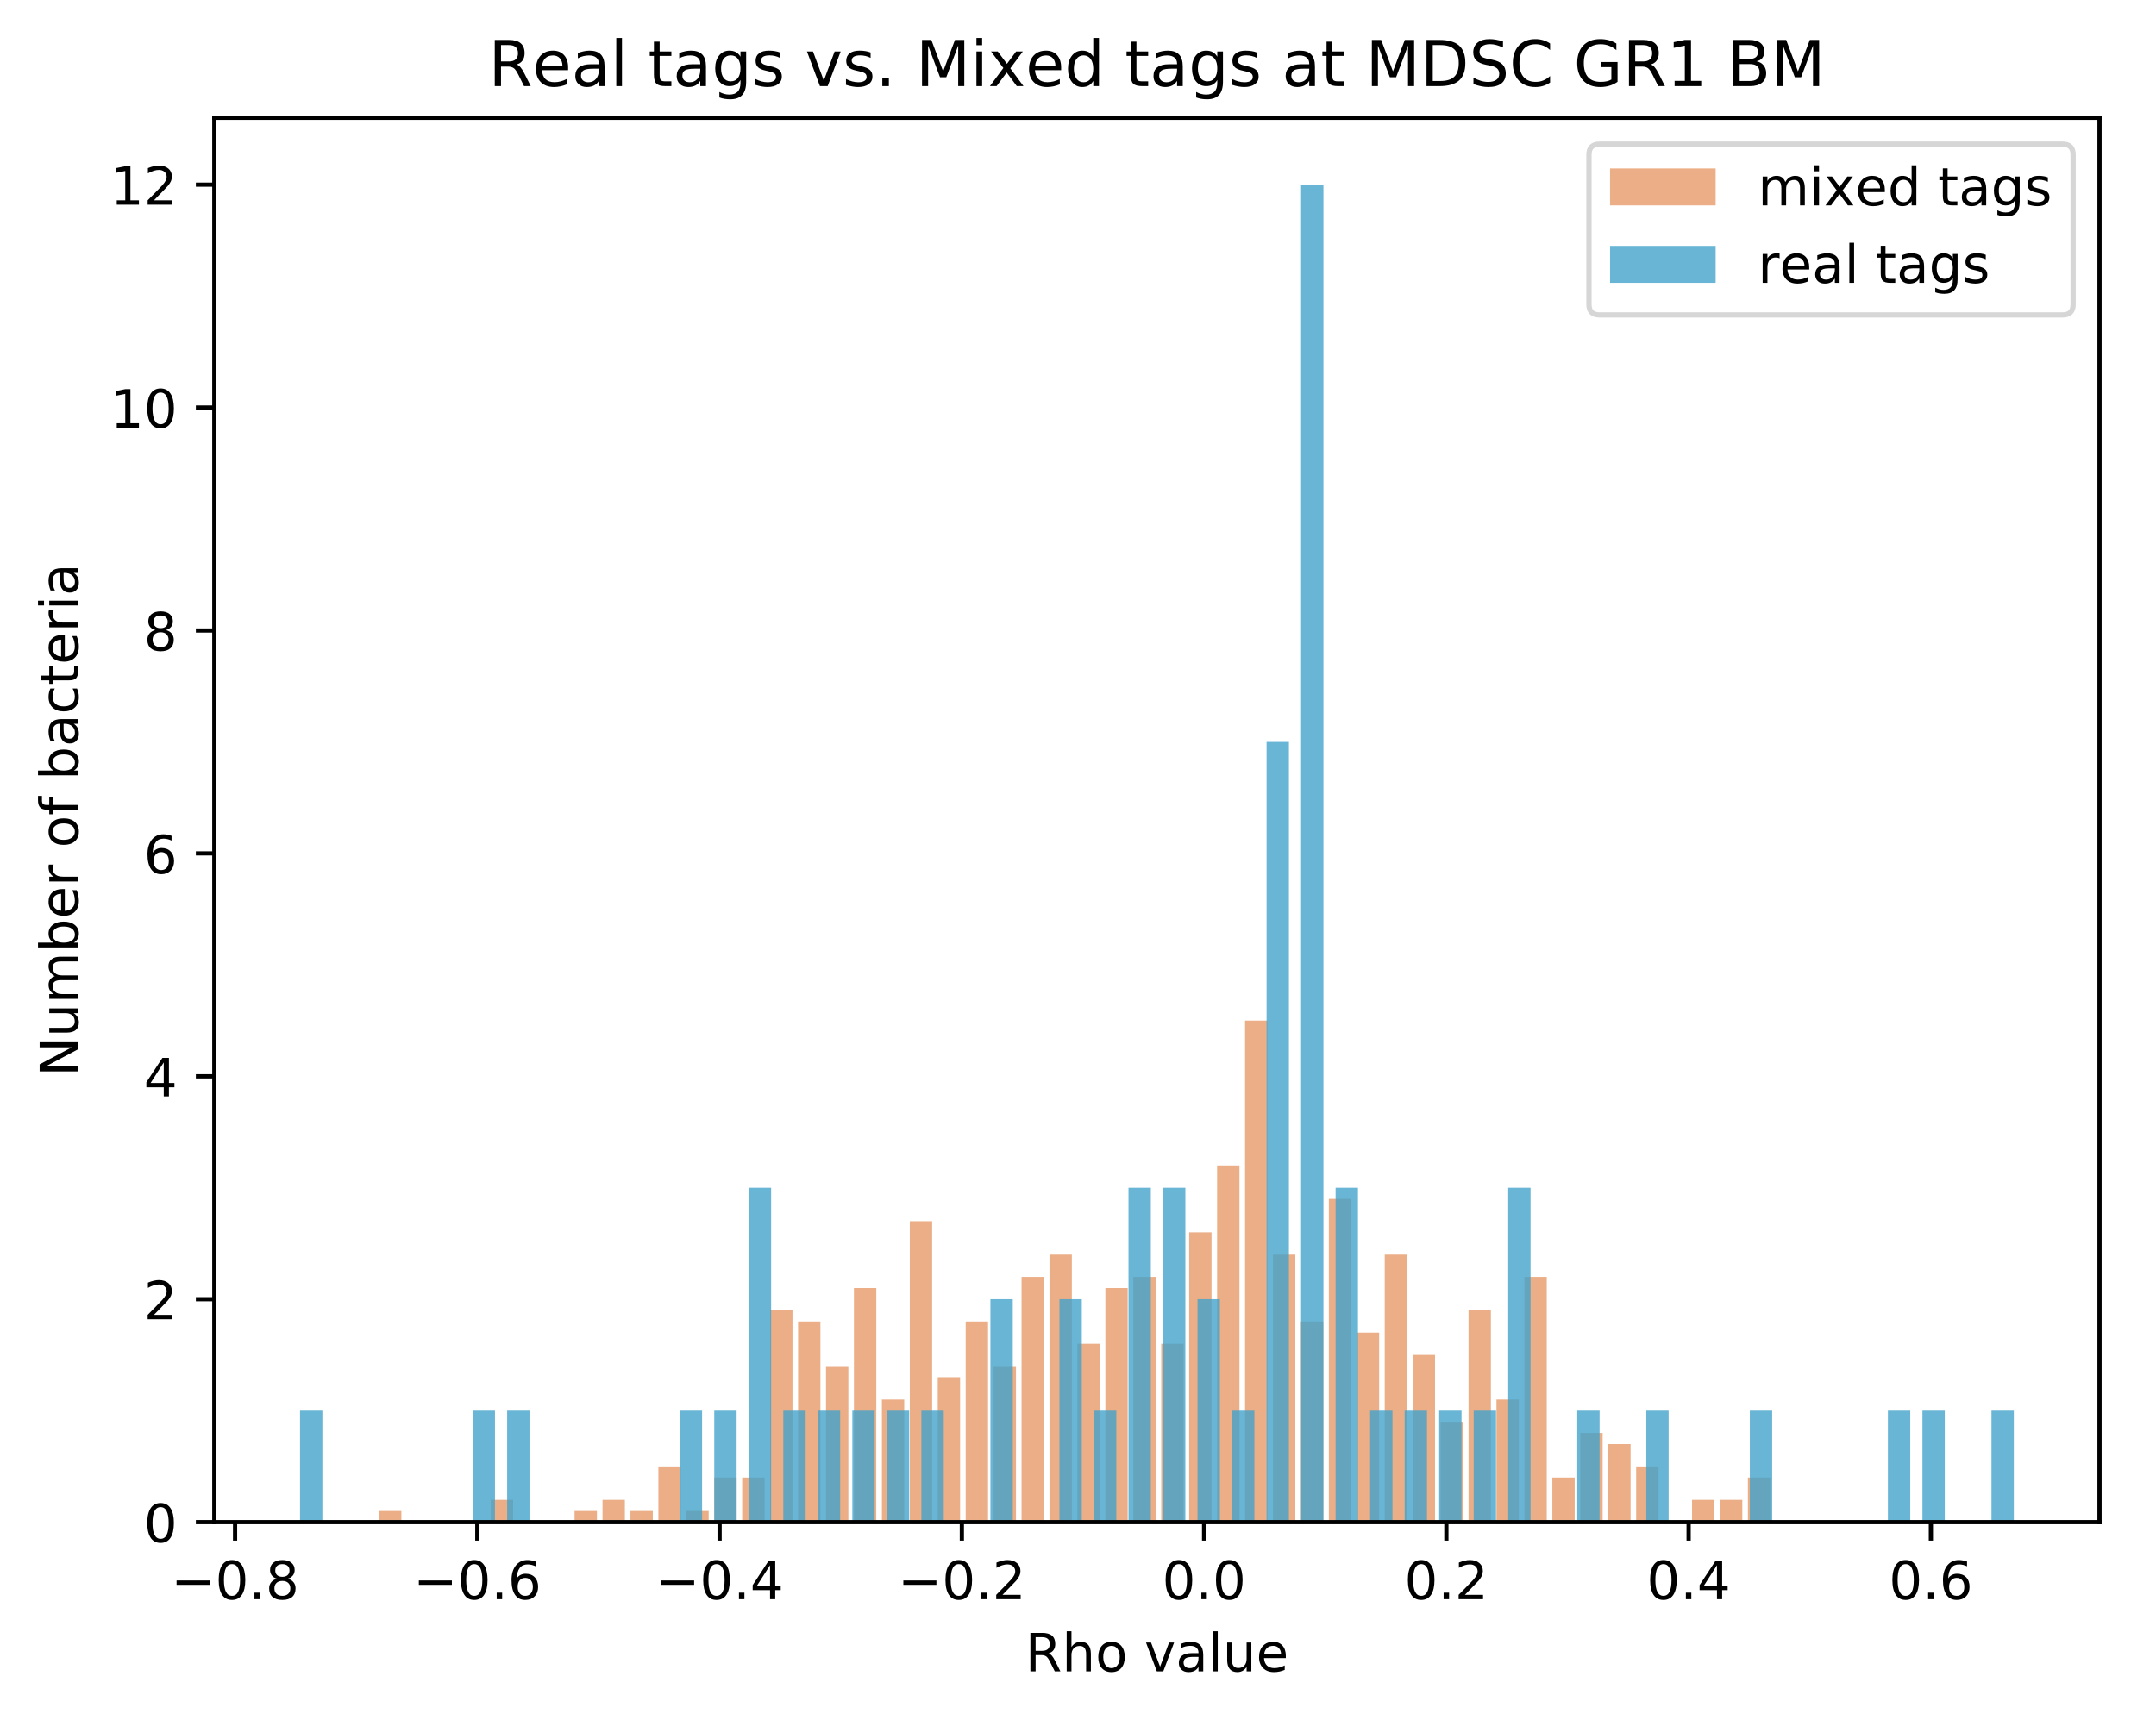 <?xml version="1.0" encoding="utf-8" standalone="no"?>
<!DOCTYPE svg PUBLIC "-//W3C//DTD SVG 1.1//EN"
  "http://www.w3.org/Graphics/SVG/1.1/DTD/svg11.dtd">
<!-- Created with matplotlib (https://matplotlib.org/) -->
<svg height="325.986pt" version="1.1" viewBox="0 0 408.423 325.986" width="408.423pt" xmlns="http://www.w3.org/2000/svg" xmlns:xlink="http://www.w3.org/1999/xlink">
 <defs>
  <style type="text/css">
*{stroke-linecap:butt;stroke-linejoin:round;}
  </style>
 </defs>
 <g id="figure_1">
  <g id="patch_1">
   <path d="M 0 325.986 
L 408.423 325.986 
L 408.423 0 
L 0 0 
z
" style="fill:#ffffff;"/>
  </g>
  <g id="axes_1">
   <g id="patch_2">
    <path d="M 40.603 288.43 
L 397.723 288.43 
L 397.723 22.318 
L 40.603 22.318 
z
" style="fill:#ffffff;"/>
   </g>
   <g id="patch_3">
    <path clip-path="url(#pa8e5adb192)" d="M 71.801 288.43 
L 76.034 288.43 
L 76.034 286.318 
L 71.801 286.318 
z
" style="fill:#d95f0e;opacity:0.5;"/>
   </g>
   <g id="patch_4">
    <path clip-path="url(#pa8e5adb192)" d="M 77.093 288.43 
L 81.327 288.43 
L 81.327 288.43 
L 77.093 288.43 
z
" style="fill:#d95f0e;opacity:0.5;"/>
   </g>
   <g id="patch_5">
    <path clip-path="url(#pa8e5adb192)" d="M 82.385 288.43 
L 86.619 288.43 
L 86.619 288.43 
L 82.385 288.43 
z
" style="fill:#d95f0e;opacity:0.5;"/>
   </g>
   <g id="patch_6">
    <path clip-path="url(#pa8e5adb192)" d="M 87.677 288.43 
L 91.911 288.43 
L 91.911 288.43 
L 87.677 288.43 
z
" style="fill:#d95f0e;opacity:0.5;"/>
   </g>
   <g id="patch_7">
    <path clip-path="url(#pa8e5adb192)" d="M 92.969 288.43 
L 97.203 288.43 
L 97.203 284.206 
L 92.969 284.206 
z
" style="fill:#d95f0e;opacity:0.5;"/>
   </g>
   <g id="patch_8">
    <path clip-path="url(#pa8e5adb192)" d="M 98.261 288.43 
L 102.495 288.43 
L 102.495 288.43 
L 98.261 288.43 
z
" style="fill:#d95f0e;opacity:0.5;"/>
   </g>
   <g id="patch_9">
    <path clip-path="url(#pa8e5adb192)" d="M 103.553 288.43 
L 107.787 288.43 
L 107.787 288.43 
L 103.553 288.43 
z
" style="fill:#d95f0e;opacity:0.5;"/>
   </g>
   <g id="patch_10">
    <path clip-path="url(#pa8e5adb192)" d="M 108.846 288.43 
L 113.079 288.43 
L 113.079 286.318 
L 108.846 286.318 
z
" style="fill:#d95f0e;opacity:0.5;"/>
   </g>
   <g id="patch_11">
    <path clip-path="url(#pa8e5adb192)" d="M 114.138 288.43 
L 118.371 288.43 
L 118.371 284.206 
L 114.138 284.206 
z
" style="fill:#d95f0e;opacity:0.5;"/>
   </g>
   <g id="patch_12">
    <path clip-path="url(#pa8e5adb192)" d="M 119.43 288.43 
L 123.664 288.43 
L 123.664 286.318 
L 119.43 286.318 
z
" style="fill:#d95f0e;opacity:0.5;"/>
   </g>
   <g id="patch_13">
    <path clip-path="url(#pa8e5adb192)" d="M 124.722 288.43 
L 128.956 288.43 
L 128.956 277.87 
L 124.722 277.87 
z
" style="fill:#d95f0e;opacity:0.5;"/>
   </g>
   <g id="patch_14">
    <path clip-path="url(#pa8e5adb192)" d="M 130.014 288.43 
L 134.248 288.43 
L 134.248 286.318 
L 130.014 286.318 
z
" style="fill:#d95f0e;opacity:0.5;"/>
   </g>
   <g id="patch_15">
    <path clip-path="url(#pa8e5adb192)" d="M 135.306 288.43 
L 139.54 288.43 
L 139.54 279.982 
L 135.306 279.982 
z
" style="fill:#d95f0e;opacity:0.5;"/>
   </g>
   <g id="patch_16">
    <path clip-path="url(#pa8e5adb192)" d="M 140.598 288.43 
L 144.832 288.43 
L 144.832 279.982 
L 140.598 279.982 
z
" style="fill:#d95f0e;opacity:0.5;"/>
   </g>
   <g id="patch_17">
    <path clip-path="url(#pa8e5adb192)" d="M 145.891 288.43 
L 150.124 288.43 
L 150.124 248.302 
L 145.891 248.302 
z
" style="fill:#d95f0e;opacity:0.5;"/>
   </g>
   <g id="patch_18">
    <path clip-path="url(#pa8e5adb192)" d="M 151.183 288.43 
L 155.416 288.43 
L 155.416 250.414 
L 151.183 250.414 
z
" style="fill:#d95f0e;opacity:0.5;"/>
   </g>
   <g id="patch_19">
    <path clip-path="url(#pa8e5adb192)" d="M 156.475 288.43 
L 160.708 288.43 
L 160.708 258.862 
L 156.475 258.862 
z
" style="fill:#d95f0e;opacity:0.5;"/>
   </g>
   <g id="patch_20">
    <path clip-path="url(#pa8e5adb192)" d="M 161.767 288.43 
L 166.001 288.43 
L 166.001 244.078 
L 161.767 244.078 
z
" style="fill:#d95f0e;opacity:0.5;"/>
   </g>
   <g id="patch_21">
    <path clip-path="url(#pa8e5adb192)" d="M 167.059 288.43 
L 171.293 288.43 
L 171.293 265.198 
L 167.059 265.198 
z
" style="fill:#d95f0e;opacity:0.5;"/>
   </g>
   <g id="patch_22">
    <path clip-path="url(#pa8e5adb192)" d="M 172.351 288.43 
L 176.585 288.43 
L 176.585 231.406 
L 172.351 231.406 
z
" style="fill:#d95f0e;opacity:0.5;"/>
   </g>
   <g id="patch_23">
    <path clip-path="url(#pa8e5adb192)" d="M 177.643 288.43 
L 181.877 288.43 
L 181.877 260.974 
L 177.643 260.974 
z
" style="fill:#d95f0e;opacity:0.5;"/>
   </g>
   <g id="patch_24">
    <path clip-path="url(#pa8e5adb192)" d="M 182.935 288.43 
L 187.169 288.43 
L 187.169 250.414 
L 182.935 250.414 
z
" style="fill:#d95f0e;opacity:0.5;"/>
   </g>
   <g id="patch_25">
    <path clip-path="url(#pa8e5adb192)" d="M 188.228 288.43 
L 192.461 288.43 
L 192.461 258.862 
L 188.228 258.862 
z
" style="fill:#d95f0e;opacity:0.5;"/>
   </g>
   <g id="patch_26">
    <path clip-path="url(#pa8e5adb192)" d="M 193.52 288.43 
L 197.753 288.43 
L 197.753 241.966 
L 193.52 241.966 
z
" style="fill:#d95f0e;opacity:0.5;"/>
   </g>
   <g id="patch_27">
    <path clip-path="url(#pa8e5adb192)" d="M 198.812 288.43 
L 203.045 288.43 
L 203.045 237.742 
L 198.812 237.742 
z
" style="fill:#d95f0e;opacity:0.5;"/>
   </g>
   <g id="patch_28">
    <path clip-path="url(#pa8e5adb192)" d="M 204.104 288.43 
L 208.338 288.43 
L 208.338 254.638 
L 204.104 254.638 
z
" style="fill:#d95f0e;opacity:0.5;"/>
   </g>
   <g id="patch_29">
    <path clip-path="url(#pa8e5adb192)" d="M 209.396 288.43 
L 213.63 288.43 
L 213.63 244.078 
L 209.396 244.078 
z
" style="fill:#d95f0e;opacity:0.5;"/>
   </g>
   <g id="patch_30">
    <path clip-path="url(#pa8e5adb192)" d="M 214.688 288.43 
L 218.922 288.43 
L 218.922 241.966 
L 214.688 241.966 
z
" style="fill:#d95f0e;opacity:0.5;"/>
   </g>
   <g id="patch_31">
    <path clip-path="url(#pa8e5adb192)" d="M 219.98 288.43 
L 224.214 288.43 
L 224.214 254.638 
L 219.98 254.638 
z
" style="fill:#d95f0e;opacity:0.5;"/>
   </g>
   <g id="patch_32">
    <path clip-path="url(#pa8e5adb192)" d="M 225.272 288.43 
L 229.506 288.43 
L 229.506 233.518 
L 225.272 233.518 
z
" style="fill:#d95f0e;opacity:0.5;"/>
   </g>
   <g id="patch_33">
    <path clip-path="url(#pa8e5adb192)" d="M 230.565 288.43 
L 234.798 288.43 
L 234.798 220.846 
L 230.565 220.846 
z
" style="fill:#d95f0e;opacity:0.5;"/>
   </g>
   <g id="patch_34">
    <path clip-path="url(#pa8e5adb192)" d="M 235.857 288.43 
L 240.09 288.43 
L 240.09 193.39 
L 235.857 193.39 
z
" style="fill:#d95f0e;opacity:0.5;"/>
   </g>
   <g id="patch_35">
    <path clip-path="url(#pa8e5adb192)" d="M 241.149 288.43 
L 245.383 288.43 
L 245.383 237.742 
L 241.149 237.742 
z
" style="fill:#d95f0e;opacity:0.5;"/>
   </g>
   <g id="patch_36">
    <path clip-path="url(#pa8e5adb192)" d="M 246.441 288.43 
L 250.675 288.43 
L 250.675 250.414 
L 246.441 250.414 
z
" style="fill:#d95f0e;opacity:0.5;"/>
   </g>
   <g id="patch_37">
    <path clip-path="url(#pa8e5adb192)" d="M 251.733 288.43 
L 255.967 288.43 
L 255.967 227.182 
L 251.733 227.182 
z
" style="fill:#d95f0e;opacity:0.5;"/>
   </g>
   <g id="patch_38">
    <path clip-path="url(#pa8e5adb192)" d="M 257.025 288.43 
L 261.259 288.43 
L 261.259 252.526 
L 257.025 252.526 
z
" style="fill:#d95f0e;opacity:0.5;"/>
   </g>
   <g id="patch_39">
    <path clip-path="url(#pa8e5adb192)" d="M 262.317 288.43 
L 266.551 288.43 
L 266.551 237.742 
L 262.317 237.742 
z
" style="fill:#d95f0e;opacity:0.5;"/>
   </g>
   <g id="patch_40">
    <path clip-path="url(#pa8e5adb192)" d="M 267.609 288.43 
L 271.843 288.43 
L 271.843 256.75 
L 267.609 256.75 
z
" style="fill:#d95f0e;opacity:0.5;"/>
   </g>
   <g id="patch_41">
    <path clip-path="url(#pa8e5adb192)" d="M 272.902 288.43 
L 277.135 288.43 
L 277.135 269.422 
L 272.902 269.422 
z
" style="fill:#d95f0e;opacity:0.5;"/>
   </g>
   <g id="patch_42">
    <path clip-path="url(#pa8e5adb192)" d="M 278.194 288.43 
L 282.427 288.43 
L 282.427 248.302 
L 278.194 248.302 
z
" style="fill:#d95f0e;opacity:0.5;"/>
   </g>
   <g id="patch_43">
    <path clip-path="url(#pa8e5adb192)" d="M 283.486 288.43 
L 287.72 288.43 
L 287.72 265.198 
L 283.486 265.198 
z
" style="fill:#d95f0e;opacity:0.5;"/>
   </g>
   <g id="patch_44">
    <path clip-path="url(#pa8e5adb192)" d="M 288.778 288.43 
L 293.012 288.43 
L 293.012 241.966 
L 288.778 241.966 
z
" style="fill:#d95f0e;opacity:0.5;"/>
   </g>
   <g id="patch_45">
    <path clip-path="url(#pa8e5adb192)" d="M 294.07 288.43 
L 298.304 288.43 
L 298.304 279.982 
L 294.07 279.982 
z
" style="fill:#d95f0e;opacity:0.5;"/>
   </g>
   <g id="patch_46">
    <path clip-path="url(#pa8e5adb192)" d="M 299.362 288.43 
L 303.596 288.43 
L 303.596 271.534 
L 299.362 271.534 
z
" style="fill:#d95f0e;opacity:0.5;"/>
   </g>
   <g id="patch_47">
    <path clip-path="url(#pa8e5adb192)" d="M 304.654 288.43 
L 308.888 288.43 
L 308.888 273.646 
L 304.654 273.646 
z
" style="fill:#d95f0e;opacity:0.5;"/>
   </g>
   <g id="patch_48">
    <path clip-path="url(#pa8e5adb192)" d="M 309.946 288.43 
L 314.18 288.43 
L 314.18 277.87 
L 309.946 277.87 
z
" style="fill:#d95f0e;opacity:0.5;"/>
   </g>
   <g id="patch_49">
    <path clip-path="url(#pa8e5adb192)" d="M 315.239 288.43 
L 319.472 288.43 
L 319.472 288.43 
L 315.239 288.43 
z
" style="fill:#d95f0e;opacity:0.5;"/>
   </g>
   <g id="patch_50">
    <path clip-path="url(#pa8e5adb192)" d="M 320.531 288.43 
L 324.764 288.43 
L 324.764 284.206 
L 320.531 284.206 
z
" style="fill:#d95f0e;opacity:0.5;"/>
   </g>
   <g id="patch_51">
    <path clip-path="url(#pa8e5adb192)" d="M 325.823 288.43 
L 330.057 288.43 
L 330.057 284.206 
L 325.823 284.206 
z
" style="fill:#d95f0e;opacity:0.5;"/>
   </g>
   <g id="patch_52">
    <path clip-path="url(#pa8e5adb192)" d="M 331.115 288.43 
L 335.349 288.43 
L 335.349 279.982 
L 331.115 279.982 
z
" style="fill:#d95f0e;opacity:0.5;"/>
   </g>
   <g id="patch_53">
    <path clip-path="url(#pa8e5adb192)" d="M 56.836 288.43 
L 61.07 288.43 
L 61.07 267.31 
L 56.836 267.31 
z
" style="fill:#43a2ca;opacity:0.8;"/>
   </g>
   <g id="patch_54">
    <path clip-path="url(#pa8e5adb192)" d="M 63.375 288.43 
L 67.609 288.43 
L 67.609 288.43 
L 63.375 288.43 
z
" style="fill:#43a2ca;opacity:0.8;"/>
   </g>
   <g id="patch_55">
    <path clip-path="url(#pa8e5adb192)" d="M 69.914 288.43 
L 74.148 288.43 
L 74.148 288.43 
L 69.914 288.43 
z
" style="fill:#43a2ca;opacity:0.8;"/>
   </g>
   <g id="patch_56">
    <path clip-path="url(#pa8e5adb192)" d="M 76.453 288.43 
L 80.687 288.43 
L 80.687 288.43 
L 76.453 288.43 
z
" style="fill:#43a2ca;opacity:0.8;"/>
   </g>
   <g id="patch_57">
    <path clip-path="url(#pa8e5adb192)" d="M 82.993 288.43 
L 87.226 288.43 
L 87.226 288.43 
L 82.993 288.43 
z
" style="fill:#43a2ca;opacity:0.8;"/>
   </g>
   <g id="patch_58">
    <path clip-path="url(#pa8e5adb192)" d="M 89.532 288.43 
L 93.766 288.43 
L 93.766 267.31 
L 89.532 267.31 
z
" style="fill:#43a2ca;opacity:0.8;"/>
   </g>
   <g id="patch_59">
    <path clip-path="url(#pa8e5adb192)" d="M 96.071 288.43 
L 100.305 288.43 
L 100.305 267.31 
L 96.071 267.31 
z
" style="fill:#43a2ca;opacity:0.8;"/>
   </g>
   <g id="patch_60">
    <path clip-path="url(#pa8e5adb192)" d="M 102.61 288.43 
L 106.844 288.43 
L 106.844 288.43 
L 102.61 288.43 
z
" style="fill:#43a2ca;opacity:0.8;"/>
   </g>
   <g id="patch_61">
    <path clip-path="url(#pa8e5adb192)" d="M 109.149 288.43 
L 113.383 288.43 
L 113.383 288.43 
L 109.149 288.43 
z
" style="fill:#43a2ca;opacity:0.8;"/>
   </g>
   <g id="patch_62">
    <path clip-path="url(#pa8e5adb192)" d="M 115.689 288.43 
L 119.922 288.43 
L 119.922 288.43 
L 115.689 288.43 
z
" style="fill:#43a2ca;opacity:0.8;"/>
   </g>
   <g id="patch_63">
    <path clip-path="url(#pa8e5adb192)" d="M 122.228 288.43 
L 126.462 288.43 
L 126.462 288.43 
L 122.228 288.43 
z
" style="fill:#43a2ca;opacity:0.8;"/>
   </g>
   <g id="patch_64">
    <path clip-path="url(#pa8e5adb192)" d="M 128.767 288.43 
L 133.001 288.43 
L 133.001 267.31 
L 128.767 267.31 
z
" style="fill:#43a2ca;opacity:0.8;"/>
   </g>
   <g id="patch_65">
    <path clip-path="url(#pa8e5adb192)" d="M 135.306 288.43 
L 139.54 288.43 
L 139.54 267.31 
L 135.306 267.31 
z
" style="fill:#43a2ca;opacity:0.8;"/>
   </g>
   <g id="patch_66">
    <path clip-path="url(#pa8e5adb192)" d="M 141.845 288.43 
L 146.079 288.43 
L 146.079 225.07 
L 141.845 225.07 
z
" style="fill:#43a2ca;opacity:0.8;"/>
   </g>
   <g id="patch_67">
    <path clip-path="url(#pa8e5adb192)" d="M 148.385 288.43 
L 152.618 288.43 
L 152.618 267.31 
L 148.385 267.31 
z
" style="fill:#43a2ca;opacity:0.8;"/>
   </g>
   <g id="patch_68">
    <path clip-path="url(#pa8e5adb192)" d="M 154.924 288.43 
L 159.158 288.43 
L 159.158 267.31 
L 154.924 267.31 
z
" style="fill:#43a2ca;opacity:0.8;"/>
   </g>
   <g id="patch_69">
    <path clip-path="url(#pa8e5adb192)" d="M 161.463 288.43 
L 165.697 288.43 
L 165.697 267.31 
L 161.463 267.31 
z
" style="fill:#43a2ca;opacity:0.8;"/>
   </g>
   <g id="patch_70">
    <path clip-path="url(#pa8e5adb192)" d="M 168.002 288.43 
L 172.236 288.43 
L 172.236 267.31 
L 168.002 267.31 
z
" style="fill:#43a2ca;opacity:0.8;"/>
   </g>
   <g id="patch_71">
    <path clip-path="url(#pa8e5adb192)" d="M 174.541 288.43 
L 178.775 288.43 
L 178.775 267.31 
L 174.541 267.31 
z
" style="fill:#43a2ca;opacity:0.8;"/>
   </g>
   <g id="patch_72">
    <path clip-path="url(#pa8e5adb192)" d="M 181.081 288.43 
L 185.314 288.43 
L 185.314 288.43 
L 181.081 288.43 
z
" style="fill:#43a2ca;opacity:0.8;"/>
   </g>
   <g id="patch_73">
    <path clip-path="url(#pa8e5adb192)" d="M 187.62 288.43 
L 191.854 288.43 
L 191.854 246.19 
L 187.62 246.19 
z
" style="fill:#43a2ca;opacity:0.8;"/>
   </g>
   <g id="patch_74">
    <path clip-path="url(#pa8e5adb192)" d="M 194.159 288.43 
L 198.393 288.43 
L 198.393 288.43 
L 194.159 288.43 
z
" style="fill:#43a2ca;opacity:0.8;"/>
   </g>
   <g id="patch_75">
    <path clip-path="url(#pa8e5adb192)" d="M 200.698 288.43 
L 204.932 288.43 
L 204.932 246.19 
L 200.698 246.19 
z
" style="fill:#43a2ca;opacity:0.8;"/>
   </g>
   <g id="patch_76">
    <path clip-path="url(#pa8e5adb192)" d="M 207.237 288.43 
L 211.471 288.43 
L 211.471 267.31 
L 207.237 267.31 
z
" style="fill:#43a2ca;opacity:0.8;"/>
   </g>
   <g id="patch_77">
    <path clip-path="url(#pa8e5adb192)" d="M 213.777 288.43 
L 218.01 288.43 
L 218.01 225.07 
L 213.777 225.07 
z
" style="fill:#43a2ca;opacity:0.8;"/>
   </g>
   <g id="patch_78">
    <path clip-path="url(#pa8e5adb192)" d="M 220.316 288.43 
L 224.55 288.43 
L 224.55 225.07 
L 220.316 225.07 
z
" style="fill:#43a2ca;opacity:0.8;"/>
   </g>
   <g id="patch_79">
    <path clip-path="url(#pa8e5adb192)" d="M 226.855 288.43 
L 231.089 288.43 
L 231.089 246.19 
L 226.855 246.19 
z
" style="fill:#43a2ca;opacity:0.8;"/>
   </g>
   <g id="patch_80">
    <path clip-path="url(#pa8e5adb192)" d="M 233.394 288.43 
L 237.628 288.43 
L 237.628 267.31 
L 233.394 267.31 
z
" style="fill:#43a2ca;opacity:0.8;"/>
   </g>
   <g id="patch_81">
    <path clip-path="url(#pa8e5adb192)" d="M 239.933 288.43 
L 244.167 288.43 
L 244.167 140.59 
L 239.933 140.59 
z
" style="fill:#43a2ca;opacity:0.8;"/>
   </g>
   <g id="patch_82">
    <path clip-path="url(#pa8e5adb192)" d="M 246.473 288.43 
L 250.706 288.43 
L 250.706 34.99 
L 246.473 34.99 
z
" style="fill:#43a2ca;opacity:0.8;"/>
   </g>
   <g id="patch_83">
    <path clip-path="url(#pa8e5adb192)" d="M 253.012 288.43 
L 257.246 288.43 
L 257.246 225.07 
L 253.012 225.07 
z
" style="fill:#43a2ca;opacity:0.8;"/>
   </g>
   <g id="patch_84">
    <path clip-path="url(#pa8e5adb192)" d="M 259.551 288.43 
L 263.785 288.43 
L 263.785 267.31 
L 259.551 267.31 
z
" style="fill:#43a2ca;opacity:0.8;"/>
   </g>
   <g id="patch_85">
    <path clip-path="url(#pa8e5adb192)" d="M 266.09 288.43 
L 270.324 288.43 
L 270.324 267.31 
L 266.09 267.31 
z
" style="fill:#43a2ca;opacity:0.8;"/>
   </g>
   <g id="patch_86">
    <path clip-path="url(#pa8e5adb192)" d="M 272.629 288.43 
L 276.863 288.43 
L 276.863 267.31 
L 272.629 267.31 
z
" style="fill:#43a2ca;opacity:0.8;"/>
   </g>
   <g id="patch_87">
    <path clip-path="url(#pa8e5adb192)" d="M 279.169 288.43 
L 283.402 288.43 
L 283.402 267.31 
L 279.169 267.31 
z
" style="fill:#43a2ca;opacity:0.8;"/>
   </g>
   <g id="patch_88">
    <path clip-path="url(#pa8e5adb192)" d="M 285.708 288.43 
L 289.942 288.43 
L 289.942 225.07 
L 285.708 225.07 
z
" style="fill:#43a2ca;opacity:0.8;"/>
   </g>
   <g id="patch_89">
    <path clip-path="url(#pa8e5adb192)" d="M 292.247 288.43 
L 296.481 288.43 
L 296.481 288.43 
L 292.247 288.43 
z
" style="fill:#43a2ca;opacity:0.8;"/>
   </g>
   <g id="patch_90">
    <path clip-path="url(#pa8e5adb192)" d="M 298.786 288.43 
L 303.02 288.43 
L 303.02 267.31 
L 298.786 267.31 
z
" style="fill:#43a2ca;opacity:0.8;"/>
   </g>
   <g id="patch_91">
    <path clip-path="url(#pa8e5adb192)" d="M 305.325 288.43 
L 309.559 288.43 
L 309.559 288.43 
L 305.325 288.43 
z
" style="fill:#43a2ca;opacity:0.8;"/>
   </g>
   <g id="patch_92">
    <path clip-path="url(#pa8e5adb192)" d="M 311.865 288.43 
L 316.098 288.43 
L 316.098 267.31 
L 311.865 267.31 
z
" style="fill:#43a2ca;opacity:0.8;"/>
   </g>
   <g id="patch_93">
    <path clip-path="url(#pa8e5adb192)" d="M 318.404 288.43 
L 322.638 288.43 
L 322.638 288.43 
L 318.404 288.43 
z
" style="fill:#43a2ca;opacity:0.8;"/>
   </g>
   <g id="patch_94">
    <path clip-path="url(#pa8e5adb192)" d="M 324.943 288.43 
L 329.177 288.43 
L 329.177 288.43 
L 324.943 288.43 
z
" style="fill:#43a2ca;opacity:0.8;"/>
   </g>
   <g id="patch_95">
    <path clip-path="url(#pa8e5adb192)" d="M 331.482 288.43 
L 335.716 288.43 
L 335.716 267.31 
L 331.482 267.31 
z
" style="fill:#43a2ca;opacity:0.8;"/>
   </g>
   <g id="patch_96">
    <path clip-path="url(#pa8e5adb192)" d="M 338.021 288.43 
L 342.255 288.43 
L 342.255 288.43 
L 338.021 288.43 
z
" style="fill:#43a2ca;opacity:0.8;"/>
   </g>
   <g id="patch_97">
    <path clip-path="url(#pa8e5adb192)" d="M 344.561 288.43 
L 348.794 288.43 
L 348.794 288.43 
L 344.561 288.43 
z
" style="fill:#43a2ca;opacity:0.8;"/>
   </g>
   <g id="patch_98">
    <path clip-path="url(#pa8e5adb192)" d="M 351.1 288.43 
L 355.334 288.43 
L 355.334 288.43 
L 351.1 288.43 
z
" style="fill:#43a2ca;opacity:0.8;"/>
   </g>
   <g id="patch_99">
    <path clip-path="url(#pa8e5adb192)" d="M 357.639 288.43 
L 361.873 288.43 
L 361.873 267.31 
L 357.639 267.31 
z
" style="fill:#43a2ca;opacity:0.8;"/>
   </g>
   <g id="patch_100">
    <path clip-path="url(#pa8e5adb192)" d="M 364.178 288.43 
L 368.412 288.43 
L 368.412 267.31 
L 364.178 267.31 
z
" style="fill:#43a2ca;opacity:0.8;"/>
   </g>
   <g id="patch_101">
    <path clip-path="url(#pa8e5adb192)" d="M 370.717 288.43 
L 374.951 288.43 
L 374.951 288.43 
L 370.717 288.43 
z
" style="fill:#43a2ca;opacity:0.8;"/>
   </g>
   <g id="patch_102">
    <path clip-path="url(#pa8e5adb192)" d="M 377.257 288.43 
L 381.49 288.43 
L 381.49 267.31 
L 377.257 267.31 
z
" style="fill:#43a2ca;opacity:0.8;"/>
   </g>
   <g id="matplotlib.axis_1">
    <g id="xtick_1">
     <g id="line2d_1">
      <defs>
       <path d="M 0 0 
L 0 3.5 
" id="m0b69886ad3" style="stroke:#000000;stroke-width:0.8;"/>
      </defs>
      <g>
       <use style="stroke:#000000;stroke-width:0.8;" x="44.532" xlink:href="#m0b69886ad3" y="288.43"/>
      </g>
     </g>
     <g id="text_1">
      <!-- −0.8 -->
      <defs>
       <path d="M 10.594 35.5 
L 73.188 35.5 
L 73.188 27.203 
L 10.594 27.203 
z
" id="DejaVuSans-8722"/>
       <path d="M 31.781 66.406 
Q 24.172 66.406 20.328 58.906 
Q 16.5 51.422 16.5 36.375 
Q 16.5 21.391 20.328 13.891 
Q 24.172 6.391 31.781 6.391 
Q 39.453 6.391 43.281 13.891 
Q 47.125 21.391 47.125 36.375 
Q 47.125 51.422 43.281 58.906 
Q 39.453 66.406 31.781 66.406 
z
M 31.781 74.219 
Q 44.047 74.219 50.516 64.516 
Q 56.984 54.828 56.984 36.375 
Q 56.984 17.969 50.516 8.266 
Q 44.047 -1.422 31.781 -1.422 
Q 19.531 -1.422 13.062 8.266 
Q 6.594 17.969 6.594 36.375 
Q 6.594 54.828 13.062 64.516 
Q 19.531 74.219 31.781 74.219 
z
" id="DejaVuSans-48"/>
       <path d="M 10.688 12.406 
L 21 12.406 
L 21 0 
L 10.688 0 
z
" id="DejaVuSans-46"/>
       <path d="M 31.781 34.625 
Q 24.75 34.625 20.719 30.859 
Q 16.703 27.094 16.703 20.516 
Q 16.703 13.922 20.719 10.156 
Q 24.75 6.391 31.781 6.391 
Q 38.812 6.391 42.859 10.172 
Q 46.922 13.969 46.922 20.516 
Q 46.922 27.094 42.891 30.859 
Q 38.875 34.625 31.781 34.625 
z
M 21.922 38.812 
Q 15.578 40.375 12.031 44.719 
Q 8.5 49.078 8.5 55.328 
Q 8.5 64.062 14.719 69.141 
Q 20.953 74.219 31.781 74.219 
Q 42.672 74.219 48.875 69.141 
Q 55.078 64.062 55.078 55.328 
Q 55.078 49.078 51.531 44.719 
Q 48 40.375 41.703 38.812 
Q 48.828 37.156 52.797 32.312 
Q 56.781 27.484 56.781 20.516 
Q 56.781 9.906 50.312 4.234 
Q 43.844 -1.422 31.781 -1.422 
Q 19.734 -1.422 13.25 4.234 
Q 6.781 9.906 6.781 20.516 
Q 6.781 27.484 10.781 32.312 
Q 14.797 37.156 21.922 38.812 
z
M 18.312 54.391 
Q 18.312 48.734 21.844 45.562 
Q 25.391 42.391 31.781 42.391 
Q 38.141 42.391 41.719 45.562 
Q 45.312 48.734 45.312 54.391 
Q 45.312 60.062 41.719 63.234 
Q 38.141 66.406 31.781 66.406 
Q 25.391 66.406 21.844 63.234 
Q 18.312 60.062 18.312 54.391 
z
" id="DejaVuSans-56"/>
      </defs>
      <g transform="translate(32.391 303.029)scale(0.1 -0.1)">
       <use xlink:href="#DejaVuSans-8722"/>
       <use x="83.789" xlink:href="#DejaVuSans-48"/>
       <use x="147.412" xlink:href="#DejaVuSans-46"/>
       <use x="179.199" xlink:href="#DejaVuSans-56"/>
      </g>
     </g>
    </g>
    <g id="xtick_2">
     <g id="line2d_2">
      <g>
       <use style="stroke:#000000;stroke-width:0.8;" x="90.424" xlink:href="#m0b69886ad3" y="288.43"/>
      </g>
     </g>
     <g id="text_2">
      <!-- −0.6 -->
      <defs>
       <path d="M 33.016 40.375 
Q 26.375 40.375 22.484 35.828 
Q 18.609 31.297 18.609 23.391 
Q 18.609 15.531 22.484 10.953 
Q 26.375 6.391 33.016 6.391 
Q 39.656 6.391 43.531 10.953 
Q 47.406 15.531 47.406 23.391 
Q 47.406 31.297 43.531 35.828 
Q 39.656 40.375 33.016 40.375 
z
M 52.594 71.297 
L 52.594 62.312 
Q 48.875 64.062 45.094 64.984 
Q 41.312 65.922 37.594 65.922 
Q 27.828 65.922 22.672 59.328 
Q 17.531 52.734 16.797 39.406 
Q 19.672 43.656 24.016 45.922 
Q 28.375 48.188 33.594 48.188 
Q 44.578 48.188 50.953 41.516 
Q 57.328 34.859 57.328 23.391 
Q 57.328 12.156 50.688 5.359 
Q 44.047 -1.422 33.016 -1.422 
Q 20.359 -1.422 13.672 8.266 
Q 6.984 17.969 6.984 36.375 
Q 6.984 53.656 15.188 63.938 
Q 23.391 74.219 37.203 74.219 
Q 40.922 74.219 44.703 73.484 
Q 48.484 72.75 52.594 71.297 
z
" id="DejaVuSans-54"/>
      </defs>
      <g transform="translate(78.283 303.029)scale(0.1 -0.1)">
       <use xlink:href="#DejaVuSans-8722"/>
       <use x="83.789" xlink:href="#DejaVuSans-48"/>
       <use x="147.412" xlink:href="#DejaVuSans-46"/>
       <use x="179.199" xlink:href="#DejaVuSans-54"/>
      </g>
     </g>
    </g>
    <g id="xtick_3">
     <g id="line2d_3">
      <g>
       <use style="stroke:#000000;stroke-width:0.8;" x="136.317" xlink:href="#m0b69886ad3" y="288.43"/>
      </g>
     </g>
     <g id="text_3">
      <!-- −0.4 -->
      <defs>
       <path d="M 37.797 64.312 
L 12.891 25.391 
L 37.797 25.391 
z
M 35.203 72.906 
L 47.609 72.906 
L 47.609 25.391 
L 58.016 25.391 
L 58.016 17.188 
L 47.609 17.188 
L 47.609 0 
L 37.797 0 
L 37.797 17.188 
L 4.891 17.188 
L 4.891 26.703 
z
" id="DejaVuSans-52"/>
      </defs>
      <g transform="translate(124.175 303.029)scale(0.1 -0.1)">
       <use xlink:href="#DejaVuSans-8722"/>
       <use x="83.789" xlink:href="#DejaVuSans-48"/>
       <use x="147.412" xlink:href="#DejaVuSans-46"/>
       <use x="179.199" xlink:href="#DejaVuSans-52"/>
      </g>
     </g>
    </g>
    <g id="xtick_4">
     <g id="line2d_4">
      <g>
       <use style="stroke:#000000;stroke-width:0.8;" x="182.209" xlink:href="#m0b69886ad3" y="288.43"/>
      </g>
     </g>
     <g id="text_4">
      <!-- −0.2 -->
      <defs>
       <path d="M 19.188 8.297 
L 53.609 8.297 
L 53.609 0 
L 7.328 0 
L 7.328 8.297 
Q 12.938 14.109 22.625 23.891 
Q 32.328 33.688 34.812 36.531 
Q 39.547 41.844 41.422 45.531 
Q 43.312 49.219 43.312 52.781 
Q 43.312 58.594 39.234 62.25 
Q 35.156 65.922 28.609 65.922 
Q 23.969 65.922 18.812 64.312 
Q 13.672 62.703 7.812 59.422 
L 7.812 69.391 
Q 13.766 71.781 18.938 73 
Q 24.125 74.219 28.422 74.219 
Q 39.75 74.219 46.484 68.547 
Q 53.219 62.891 53.219 53.422 
Q 53.219 48.922 51.531 44.891 
Q 49.859 40.875 45.406 35.406 
Q 44.188 33.984 37.641 27.219 
Q 31.109 20.453 19.188 8.297 
z
" id="DejaVuSans-50"/>
      </defs>
      <g transform="translate(170.068 303.029)scale(0.1 -0.1)">
       <use xlink:href="#DejaVuSans-8722"/>
       <use x="83.789" xlink:href="#DejaVuSans-48"/>
       <use x="147.412" xlink:href="#DejaVuSans-46"/>
       <use x="179.199" xlink:href="#DejaVuSans-50"/>
      </g>
     </g>
    </g>
    <g id="xtick_5">
     <g id="line2d_5">
      <g>
       <use style="stroke:#000000;stroke-width:0.8;" x="228.101" xlink:href="#m0b69886ad3" y="288.43"/>
      </g>
     </g>
     <g id="text_5">
      <!-- 0.0 -->
      <g transform="translate(220.15 303.029)scale(0.1 -0.1)">
       <use xlink:href="#DejaVuSans-48"/>
       <use x="63.623" xlink:href="#DejaVuSans-46"/>
       <use x="95.41" xlink:href="#DejaVuSans-48"/>
      </g>
     </g>
    </g>
    <g id="xtick_6">
     <g id="line2d_6">
      <g>
       <use style="stroke:#000000;stroke-width:0.8;" x="273.994" xlink:href="#m0b69886ad3" y="288.43"/>
      </g>
     </g>
     <g id="text_6">
      <!-- 0.2 -->
      <g transform="translate(266.042 303.029)scale(0.1 -0.1)">
       <use xlink:href="#DejaVuSans-48"/>
       <use x="63.623" xlink:href="#DejaVuSans-46"/>
       <use x="95.41" xlink:href="#DejaVuSans-50"/>
      </g>
     </g>
    </g>
    <g id="xtick_7">
     <g id="line2d_7">
      <g>
       <use style="stroke:#000000;stroke-width:0.8;" x="319.886" xlink:href="#m0b69886ad3" y="288.43"/>
      </g>
     </g>
     <g id="text_7">
      <!-- 0.4 -->
      <g transform="translate(311.934 303.029)scale(0.1 -0.1)">
       <use xlink:href="#DejaVuSans-48"/>
       <use x="63.623" xlink:href="#DejaVuSans-46"/>
       <use x="95.41" xlink:href="#DejaVuSans-52"/>
      </g>
     </g>
    </g>
    <g id="xtick_8">
     <g id="line2d_8">
      <g>
       <use style="stroke:#000000;stroke-width:0.8;" x="365.778" xlink:href="#m0b69886ad3" y="288.43"/>
      </g>
     </g>
     <g id="text_8">
      <!-- 0.6 -->
      <g transform="translate(357.827 303.029)scale(0.1 -0.1)">
       <use xlink:href="#DejaVuSans-48"/>
       <use x="63.623" xlink:href="#DejaVuSans-46"/>
       <use x="95.41" xlink:href="#DejaVuSans-54"/>
      </g>
     </g>
    </g>
    <g id="text_9">
     <!-- Rho value -->
     <defs>
      <path d="M 44.391 34.188 
Q 47.562 33.109 50.562 29.594 
Q 53.562 26.078 56.594 19.922 
L 66.609 0 
L 56 0 
L 46.688 18.703 
Q 43.062 26.031 39.672 28.422 
Q 36.281 30.812 30.422 30.812 
L 19.672 30.812 
L 19.672 0 
L 9.812 0 
L 9.812 72.906 
L 32.078 72.906 
Q 44.578 72.906 50.734 67.672 
Q 56.891 62.453 56.891 51.906 
Q 56.891 45.016 53.688 40.469 
Q 50.484 35.938 44.391 34.188 
z
M 19.672 64.797 
L 19.672 38.922 
L 32.078 38.922 
Q 39.203 38.922 42.844 42.219 
Q 46.484 45.516 46.484 51.906 
Q 46.484 58.297 42.844 61.547 
Q 39.203 64.797 32.078 64.797 
z
" id="DejaVuSans-82"/>
      <path d="M 54.891 33.016 
L 54.891 0 
L 45.906 0 
L 45.906 32.719 
Q 45.906 40.484 42.875 44.328 
Q 39.844 48.188 33.797 48.188 
Q 26.516 48.188 22.312 43.547 
Q 18.109 38.922 18.109 30.906 
L 18.109 0 
L 9.078 0 
L 9.078 75.984 
L 18.109 75.984 
L 18.109 46.188 
Q 21.344 51.125 25.703 53.562 
Q 30.078 56 35.797 56 
Q 45.219 56 50.047 50.172 
Q 54.891 44.344 54.891 33.016 
z
" id="DejaVuSans-104"/>
      <path d="M 30.609 48.391 
Q 23.391 48.391 19.188 42.75 
Q 14.984 37.109 14.984 27.297 
Q 14.984 17.484 19.156 11.844 
Q 23.344 6.203 30.609 6.203 
Q 37.797 6.203 41.984 11.859 
Q 46.188 17.531 46.188 27.297 
Q 46.188 37.016 41.984 42.703 
Q 37.797 48.391 30.609 48.391 
z
M 30.609 56 
Q 42.328 56 49.016 48.375 
Q 55.719 40.766 55.719 27.297 
Q 55.719 13.875 49.016 6.219 
Q 42.328 -1.422 30.609 -1.422 
Q 18.844 -1.422 12.172 6.219 
Q 5.516 13.875 5.516 27.297 
Q 5.516 40.766 12.172 48.375 
Q 18.844 56 30.609 56 
z
" id="DejaVuSans-111"/>
      <path id="DejaVuSans-32"/>
      <path d="M 2.984 54.688 
L 12.5 54.688 
L 29.594 8.797 
L 46.688 54.688 
L 56.203 54.688 
L 35.688 0 
L 23.484 0 
z
" id="DejaVuSans-118"/>
      <path d="M 34.281 27.484 
Q 23.391 27.484 19.188 25 
Q 14.984 22.516 14.984 16.5 
Q 14.984 11.719 18.141 8.906 
Q 21.297 6.109 26.703 6.109 
Q 34.188 6.109 38.703 11.406 
Q 43.219 16.703 43.219 25.484 
L 43.219 27.484 
z
M 52.203 31.203 
L 52.203 0 
L 43.219 0 
L 43.219 8.297 
Q 40.141 3.328 35.547 0.953 
Q 30.953 -1.422 24.312 -1.422 
Q 15.922 -1.422 10.953 3.297 
Q 6 8.016 6 15.922 
Q 6 25.141 12.172 29.828 
Q 18.359 34.516 30.609 34.516 
L 43.219 34.516 
L 43.219 35.406 
Q 43.219 41.609 39.141 45 
Q 35.062 48.391 27.688 48.391 
Q 23 48.391 18.547 47.266 
Q 14.109 46.141 10.016 43.891 
L 10.016 52.203 
Q 14.938 54.109 19.578 55.047 
Q 24.219 56 28.609 56 
Q 40.484 56 46.344 49.844 
Q 52.203 43.703 52.203 31.203 
z
" id="DejaVuSans-97"/>
      <path d="M 9.422 75.984 
L 18.406 75.984 
L 18.406 0 
L 9.422 0 
z
" id="DejaVuSans-108"/>
      <path d="M 8.5 21.578 
L 8.5 54.688 
L 17.484 54.688 
L 17.484 21.922 
Q 17.484 14.156 20.5 10.266 
Q 23.531 6.391 29.594 6.391 
Q 36.859 6.391 41.078 11.031 
Q 45.312 15.672 45.312 23.688 
L 45.312 54.688 
L 54.297 54.688 
L 54.297 0 
L 45.312 0 
L 45.312 8.406 
Q 42.047 3.422 37.719 1 
Q 33.406 -1.422 27.688 -1.422 
Q 18.266 -1.422 13.375 4.438 
Q 8.5 10.297 8.5 21.578 
z
M 31.109 56 
z
" id="DejaVuSans-117"/>
      <path d="M 56.203 29.594 
L 56.203 25.203 
L 14.891 25.203 
Q 15.484 15.922 20.484 11.062 
Q 25.484 6.203 34.422 6.203 
Q 39.594 6.203 44.453 7.469 
Q 49.312 8.734 54.109 11.281 
L 54.109 2.781 
Q 49.266 0.734 44.188 -0.344 
Q 39.109 -1.422 33.891 -1.422 
Q 20.797 -1.422 13.156 6.188 
Q 5.516 13.812 5.516 26.812 
Q 5.516 40.234 12.766 48.109 
Q 20.016 56 32.328 56 
Q 43.359 56 49.781 48.891 
Q 56.203 41.797 56.203 29.594 
z
M 47.219 32.234 
Q 47.125 39.594 43.094 43.984 
Q 39.062 48.391 32.422 48.391 
Q 24.906 48.391 20.391 44.141 
Q 15.875 39.891 15.188 32.172 
z
" id="DejaVuSans-101"/>
     </defs>
     <g transform="translate(194.214 316.707)scale(0.1 -0.1)">
      <use xlink:href="#DejaVuSans-82"/>
      <use x="69.482" xlink:href="#DejaVuSans-104"/>
      <use x="132.861" xlink:href="#DejaVuSans-111"/>
      <use x="194.043" xlink:href="#DejaVuSans-32"/>
      <use x="225.83" xlink:href="#DejaVuSans-118"/>
      <use x="285.01" xlink:href="#DejaVuSans-97"/>
      <use x="346.289" xlink:href="#DejaVuSans-108"/>
      <use x="374.072" xlink:href="#DejaVuSans-117"/>
      <use x="437.451" xlink:href="#DejaVuSans-101"/>
     </g>
    </g>
   </g>
   <g id="matplotlib.axis_2">
    <g id="ytick_1">
     <g id="line2d_9">
      <defs>
       <path d="M 0 0 
L -3.5 0 
" id="me42eb87d62" style="stroke:#000000;stroke-width:0.8;"/>
      </defs>
      <g>
       <use style="stroke:#000000;stroke-width:0.8;" x="40.603" xlink:href="#me42eb87d62" y="288.43"/>
      </g>
     </g>
     <g id="text_10">
      <!-- 0 -->
      <g transform="translate(27.241 292.229)scale(0.1 -0.1)">
       <use xlink:href="#DejaVuSans-48"/>
      </g>
     </g>
    </g>
    <g id="ytick_2">
     <g id="line2d_10">
      <g>
       <use style="stroke:#000000;stroke-width:0.8;" x="40.603" xlink:href="#me42eb87d62" y="246.19"/>
      </g>
     </g>
     <g id="text_11">
      <!-- 2 -->
      <g transform="translate(27.241 249.989)scale(0.1 -0.1)">
       <use xlink:href="#DejaVuSans-50"/>
      </g>
     </g>
    </g>
    <g id="ytick_3">
     <g id="line2d_11">
      <g>
       <use style="stroke:#000000;stroke-width:0.8;" x="40.603" xlink:href="#me42eb87d62" y="203.95"/>
      </g>
     </g>
     <g id="text_12">
      <!-- 4 -->
      <g transform="translate(27.241 207.749)scale(0.1 -0.1)">
       <use xlink:href="#DejaVuSans-52"/>
      </g>
     </g>
    </g>
    <g id="ytick_4">
     <g id="line2d_12">
      <g>
       <use style="stroke:#000000;stroke-width:0.8;" x="40.603" xlink:href="#me42eb87d62" y="161.71"/>
      </g>
     </g>
     <g id="text_13">
      <!-- 6 -->
      <g transform="translate(27.241 165.509)scale(0.1 -0.1)">
       <use xlink:href="#DejaVuSans-54"/>
      </g>
     </g>
    </g>
    <g id="ytick_5">
     <g id="line2d_13">
      <g>
       <use style="stroke:#000000;stroke-width:0.8;" x="40.603" xlink:href="#me42eb87d62" y="119.47"/>
      </g>
     </g>
     <g id="text_14">
      <!-- 8 -->
      <g transform="translate(27.241 123.269)scale(0.1 -0.1)">
       <use xlink:href="#DejaVuSans-56"/>
      </g>
     </g>
    </g>
    <g id="ytick_6">
     <g id="line2d_14">
      <g>
       <use style="stroke:#000000;stroke-width:0.8;" x="40.603" xlink:href="#me42eb87d62" y="77.23"/>
      </g>
     </g>
     <g id="text_15">
      <!-- 10 -->
      <defs>
       <path d="M 12.406 8.297 
L 28.516 8.297 
L 28.516 63.922 
L 10.984 60.406 
L 10.984 69.391 
L 28.422 72.906 
L 38.281 72.906 
L 38.281 8.297 
L 54.391 8.297 
L 54.391 0 
L 12.406 0 
z
" id="DejaVuSans-49"/>
      </defs>
      <g transform="translate(20.878 81.029)scale(0.1 -0.1)">
       <use xlink:href="#DejaVuSans-49"/>
       <use x="63.623" xlink:href="#DejaVuSans-48"/>
      </g>
     </g>
    </g>
    <g id="ytick_7">
     <g id="line2d_15">
      <g>
       <use style="stroke:#000000;stroke-width:0.8;" x="40.603" xlink:href="#me42eb87d62" y="34.99"/>
      </g>
     </g>
     <g id="text_16">
      <!-- 12 -->
      <g transform="translate(20.878 38.789)scale(0.1 -0.1)">
       <use xlink:href="#DejaVuSans-49"/>
       <use x="63.623" xlink:href="#DejaVuSans-50"/>
      </g>
     </g>
    </g>
    <g id="text_17">
     <!-- Number of bacteria -->
     <defs>
      <path d="M 9.812 72.906 
L 23.094 72.906 
L 55.422 11.922 
L 55.422 72.906 
L 64.984 72.906 
L 64.984 0 
L 51.703 0 
L 19.391 60.984 
L 19.391 0 
L 9.812 0 
z
" id="DejaVuSans-78"/>
      <path d="M 52 44.188 
Q 55.375 50.25 60.062 53.125 
Q 64.75 56 71.094 56 
Q 79.641 56 84.281 50.016 
Q 88.922 44.047 88.922 33.016 
L 88.922 0 
L 79.891 0 
L 79.891 32.719 
Q 79.891 40.578 77.094 44.375 
Q 74.312 48.188 68.609 48.188 
Q 61.625 48.188 57.562 43.547 
Q 53.516 38.922 53.516 30.906 
L 53.516 0 
L 44.484 0 
L 44.484 32.719 
Q 44.484 40.625 41.703 44.406 
Q 38.922 48.188 33.109 48.188 
Q 26.219 48.188 22.156 43.531 
Q 18.109 38.875 18.109 30.906 
L 18.109 0 
L 9.078 0 
L 9.078 54.688 
L 18.109 54.688 
L 18.109 46.188 
Q 21.188 51.219 25.484 53.609 
Q 29.781 56 35.688 56 
Q 41.656 56 45.828 52.969 
Q 50 49.953 52 44.188 
z
" id="DejaVuSans-109"/>
      <path d="M 48.688 27.297 
Q 48.688 37.203 44.609 42.844 
Q 40.531 48.484 33.406 48.484 
Q 26.266 48.484 22.188 42.844 
Q 18.109 37.203 18.109 27.297 
Q 18.109 17.391 22.188 11.75 
Q 26.266 6.109 33.406 6.109 
Q 40.531 6.109 44.609 11.75 
Q 48.688 17.391 48.688 27.297 
z
M 18.109 46.391 
Q 20.953 51.266 25.266 53.625 
Q 29.594 56 35.594 56 
Q 45.562 56 51.781 48.094 
Q 58.016 40.188 58.016 27.297 
Q 58.016 14.406 51.781 6.484 
Q 45.562 -1.422 35.594 -1.422 
Q 29.594 -1.422 25.266 0.953 
Q 20.953 3.328 18.109 8.203 
L 18.109 0 
L 9.078 0 
L 9.078 75.984 
L 18.109 75.984 
z
" id="DejaVuSans-98"/>
      <path d="M 41.109 46.297 
Q 39.594 47.172 37.812 47.578 
Q 36.031 48 33.891 48 
Q 26.266 48 22.188 43.047 
Q 18.109 38.094 18.109 28.812 
L 18.109 0 
L 9.078 0 
L 9.078 54.688 
L 18.109 54.688 
L 18.109 46.188 
Q 20.953 51.172 25.484 53.578 
Q 30.031 56 36.531 56 
Q 37.453 56 38.578 55.875 
Q 39.703 55.766 41.062 55.516 
z
" id="DejaVuSans-114"/>
      <path d="M 37.109 75.984 
L 37.109 68.5 
L 28.516 68.5 
Q 23.688 68.5 21.797 66.547 
Q 19.922 64.594 19.922 59.516 
L 19.922 54.688 
L 34.719 54.688 
L 34.719 47.703 
L 19.922 47.703 
L 19.922 0 
L 10.891 0 
L 10.891 47.703 
L 2.297 47.703 
L 2.297 54.688 
L 10.891 54.688 
L 10.891 58.5 
Q 10.891 67.625 15.141 71.797 
Q 19.391 75.984 28.609 75.984 
z
" id="DejaVuSans-102"/>
      <path d="M 48.781 52.594 
L 48.781 44.188 
Q 44.969 46.297 41.141 47.344 
Q 37.312 48.391 33.406 48.391 
Q 24.656 48.391 19.812 42.844 
Q 14.984 37.312 14.984 27.297 
Q 14.984 17.281 19.812 11.734 
Q 24.656 6.203 33.406 6.203 
Q 37.312 6.203 41.141 7.25 
Q 44.969 8.297 48.781 10.406 
L 48.781 2.094 
Q 45.016 0.344 40.984 -0.531 
Q 36.969 -1.422 32.422 -1.422 
Q 20.062 -1.422 12.781 6.344 
Q 5.516 14.109 5.516 27.297 
Q 5.516 40.672 12.859 48.328 
Q 20.219 56 33.016 56 
Q 37.156 56 41.109 55.141 
Q 45.062 54.297 48.781 52.594 
z
" id="DejaVuSans-99"/>
      <path d="M 18.312 70.219 
L 18.312 54.688 
L 36.812 54.688 
L 36.812 47.703 
L 18.312 47.703 
L 18.312 18.016 
Q 18.312 11.328 20.141 9.422 
Q 21.969 7.516 27.594 7.516 
L 36.812 7.516 
L 36.812 0 
L 27.594 0 
Q 17.188 0 13.234 3.875 
Q 9.281 7.766 9.281 18.016 
L 9.281 47.703 
L 2.688 47.703 
L 2.688 54.688 
L 9.281 54.688 
L 9.281 70.219 
z
" id="DejaVuSans-116"/>
      <path d="M 9.422 54.688 
L 18.406 54.688 
L 18.406 0 
L 9.422 0 
z
M 9.422 75.984 
L 18.406 75.984 
L 18.406 64.594 
L 9.422 64.594 
z
" id="DejaVuSans-105"/>
     </defs>
     <g transform="translate(14.798 203.991)rotate(-90)scale(0.1 -0.1)">
      <use xlink:href="#DejaVuSans-78"/>
      <use x="74.805" xlink:href="#DejaVuSans-117"/>
      <use x="138.184" xlink:href="#DejaVuSans-109"/>
      <use x="235.596" xlink:href="#DejaVuSans-98"/>
      <use x="299.072" xlink:href="#DejaVuSans-101"/>
      <use x="360.596" xlink:href="#DejaVuSans-114"/>
      <use x="401.709" xlink:href="#DejaVuSans-32"/>
      <use x="433.496" xlink:href="#DejaVuSans-111"/>
      <use x="494.678" xlink:href="#DejaVuSans-102"/>
      <use x="529.883" xlink:href="#DejaVuSans-32"/>
      <use x="561.67" xlink:href="#DejaVuSans-98"/>
      <use x="625.146" xlink:href="#DejaVuSans-97"/>
      <use x="686.426" xlink:href="#DejaVuSans-99"/>
      <use x="741.406" xlink:href="#DejaVuSans-116"/>
      <use x="780.615" xlink:href="#DejaVuSans-101"/>
      <use x="842.139" xlink:href="#DejaVuSans-114"/>
      <use x="883.252" xlink:href="#DejaVuSans-105"/>
      <use x="911.035" xlink:href="#DejaVuSans-97"/>
     </g>
    </g>
   </g>
   <g id="patch_103">
    <path d="M 40.603 288.43 
L 40.603 22.318 
" style="fill:none;stroke:#000000;stroke-linecap:square;stroke-linejoin:miter;stroke-width:0.8;"/>
   </g>
   <g id="patch_104">
    <path d="M 397.723 288.43 
L 397.723 22.318 
" style="fill:none;stroke:#000000;stroke-linecap:square;stroke-linejoin:miter;stroke-width:0.8;"/>
   </g>
   <g id="patch_105">
    <path d="M 40.603 288.43 
L 397.723 288.43 
" style="fill:none;stroke:#000000;stroke-linecap:square;stroke-linejoin:miter;stroke-width:0.8;"/>
   </g>
   <g id="patch_106">
    <path d="M 40.603 22.318 
L 397.723 22.318 
" style="fill:none;stroke:#000000;stroke-linecap:square;stroke-linejoin:miter;stroke-width:0.8;"/>
   </g>
   <g id="text_18">
    <!-- Real tags vs. Mixed tags at MDSC GR1 BM -->
    <defs>
     <path d="M 45.406 27.984 
Q 45.406 37.75 41.375 43.109 
Q 37.359 48.484 30.078 48.484 
Q 22.859 48.484 18.828 43.109 
Q 14.797 37.75 14.797 27.984 
Q 14.797 18.266 18.828 12.891 
Q 22.859 7.516 30.078 7.516 
Q 37.359 7.516 41.375 12.891 
Q 45.406 18.266 45.406 27.984 
z
M 54.391 6.781 
Q 54.391 -7.172 48.188 -13.984 
Q 42 -20.797 29.203 -20.797 
Q 24.469 -20.797 20.266 -20.094 
Q 16.062 -19.391 12.109 -17.922 
L 12.109 -9.188 
Q 16.062 -11.328 19.922 -12.344 
Q 23.781 -13.375 27.781 -13.375 
Q 36.625 -13.375 41.016 -8.766 
Q 45.406 -4.156 45.406 5.172 
L 45.406 9.625 
Q 42.625 4.781 38.281 2.391 
Q 33.938 0 27.875 0 
Q 17.828 0 11.672 7.656 
Q 5.516 15.328 5.516 27.984 
Q 5.516 40.672 11.672 48.328 
Q 17.828 56 27.875 56 
Q 33.938 56 38.281 53.609 
Q 42.625 51.219 45.406 46.391 
L 45.406 54.688 
L 54.391 54.688 
z
" id="DejaVuSans-103"/>
     <path d="M 44.281 53.078 
L 44.281 44.578 
Q 40.484 46.531 36.375 47.5 
Q 32.281 48.484 27.875 48.484 
Q 21.188 48.484 17.844 46.438 
Q 14.5 44.391 14.5 40.281 
Q 14.5 37.156 16.891 35.375 
Q 19.281 33.594 26.516 31.984 
L 29.594 31.297 
Q 39.156 29.25 43.188 25.516 
Q 47.219 21.781 47.219 15.094 
Q 47.219 7.469 41.188 3.016 
Q 35.156 -1.422 24.609 -1.422 
Q 20.219 -1.422 15.453 -0.562 
Q 10.688 0.297 5.422 2 
L 5.422 11.281 
Q 10.406 8.688 15.234 7.391 
Q 20.062 6.109 24.812 6.109 
Q 31.156 6.109 34.562 8.281 
Q 37.984 10.453 37.984 14.406 
Q 37.984 18.062 35.516 20.016 
Q 33.062 21.969 24.703 23.781 
L 21.578 24.516 
Q 13.234 26.266 9.516 29.906 
Q 5.812 33.547 5.812 39.891 
Q 5.812 47.609 11.281 51.797 
Q 16.75 56 26.812 56 
Q 31.781 56 36.172 55.266 
Q 40.578 54.547 44.281 53.078 
z
" id="DejaVuSans-115"/>
     <path d="M 9.812 72.906 
L 24.516 72.906 
L 43.109 23.297 
L 61.812 72.906 
L 76.516 72.906 
L 76.516 0 
L 66.891 0 
L 66.891 64.016 
L 48.094 14.016 
L 38.188 14.016 
L 19.391 64.016 
L 19.391 0 
L 9.812 0 
z
" id="DejaVuSans-77"/>
     <path d="M 54.891 54.688 
L 35.109 28.078 
L 55.906 0 
L 45.312 0 
L 29.391 21.484 
L 13.484 0 
L 2.875 0 
L 24.125 28.609 
L 4.688 54.688 
L 15.281 54.688 
L 29.781 35.203 
L 44.281 54.688 
z
" id="DejaVuSans-120"/>
     <path d="M 45.406 46.391 
L 45.406 75.984 
L 54.391 75.984 
L 54.391 0 
L 45.406 0 
L 45.406 8.203 
Q 42.578 3.328 38.25 0.953 
Q 33.938 -1.422 27.875 -1.422 
Q 17.969 -1.422 11.734 6.484 
Q 5.516 14.406 5.516 27.297 
Q 5.516 40.188 11.734 48.094 
Q 17.969 56 27.875 56 
Q 33.938 56 38.25 53.625 
Q 42.578 51.266 45.406 46.391 
z
M 14.797 27.297 
Q 14.797 17.391 18.875 11.75 
Q 22.953 6.109 30.078 6.109 
Q 37.203 6.109 41.297 11.75 
Q 45.406 17.391 45.406 27.297 
Q 45.406 37.203 41.297 42.844 
Q 37.203 48.484 30.078 48.484 
Q 22.953 48.484 18.875 42.844 
Q 14.797 37.203 14.797 27.297 
z
" id="DejaVuSans-100"/>
     <path d="M 19.672 64.797 
L 19.672 8.109 
L 31.594 8.109 
Q 46.688 8.109 53.688 14.938 
Q 60.688 21.781 60.688 36.531 
Q 60.688 51.172 53.688 57.984 
Q 46.688 64.797 31.594 64.797 
z
M 9.812 72.906 
L 30.078 72.906 
Q 51.266 72.906 61.172 64.094 
Q 71.094 55.281 71.094 36.531 
Q 71.094 17.672 61.125 8.828 
Q 51.172 0 30.078 0 
L 9.812 0 
z
" id="DejaVuSans-68"/>
     <path d="M 53.516 70.516 
L 53.516 60.891 
Q 47.906 63.578 42.922 64.891 
Q 37.938 66.219 33.297 66.219 
Q 25.25 66.219 20.875 63.094 
Q 16.5 59.969 16.5 54.203 
Q 16.5 49.359 19.406 46.891 
Q 22.312 44.438 30.422 42.922 
L 36.375 41.703 
Q 47.406 39.594 52.656 34.297 
Q 57.906 29 57.906 20.125 
Q 57.906 9.516 50.797 4.047 
Q 43.703 -1.422 29.984 -1.422 
Q 24.812 -1.422 18.969 -0.25 
Q 13.141 0.922 6.891 3.219 
L 6.891 13.375 
Q 12.891 10.016 18.656 8.297 
Q 24.422 6.594 29.984 6.594 
Q 38.422 6.594 43.016 9.906 
Q 47.609 13.234 47.609 19.391 
Q 47.609 24.75 44.312 27.781 
Q 41.016 30.812 33.5 32.328 
L 27.484 33.5 
Q 16.453 35.688 11.516 40.375 
Q 6.594 45.062 6.594 53.422 
Q 6.594 63.094 13.406 68.656 
Q 20.219 74.219 32.172 74.219 
Q 37.312 74.219 42.625 73.281 
Q 47.953 72.359 53.516 70.516 
z
" id="DejaVuSans-83"/>
     <path d="M 64.406 67.281 
L 64.406 56.891 
Q 59.422 61.531 53.781 63.812 
Q 48.141 66.109 41.797 66.109 
Q 29.297 66.109 22.656 58.469 
Q 16.016 50.828 16.016 36.375 
Q 16.016 21.969 22.656 14.328 
Q 29.297 6.688 41.797 6.688 
Q 48.141 6.688 53.781 8.984 
Q 59.422 11.281 64.406 15.922 
L 64.406 5.609 
Q 59.234 2.094 53.438 0.328 
Q 47.656 -1.422 41.219 -1.422 
Q 24.656 -1.422 15.125 8.703 
Q 5.609 18.844 5.609 36.375 
Q 5.609 53.953 15.125 64.078 
Q 24.656 74.219 41.219 74.219 
Q 47.75 74.219 53.531 72.484 
Q 59.328 70.75 64.406 67.281 
z
" id="DejaVuSans-67"/>
     <path d="M 59.516 10.406 
L 59.516 29.984 
L 43.406 29.984 
L 43.406 38.094 
L 69.281 38.094 
L 69.281 6.781 
Q 63.578 2.734 56.688 0.656 
Q 49.812 -1.422 42 -1.422 
Q 24.906 -1.422 15.25 8.562 
Q 5.609 18.562 5.609 36.375 
Q 5.609 54.25 15.25 64.234 
Q 24.906 74.219 42 74.219 
Q 49.125 74.219 55.547 72.453 
Q 61.969 70.703 67.391 67.281 
L 67.391 56.781 
Q 61.922 61.422 55.766 63.766 
Q 49.609 66.109 42.828 66.109 
Q 29.438 66.109 22.719 58.641 
Q 16.016 51.172 16.016 36.375 
Q 16.016 21.625 22.719 14.156 
Q 29.438 6.688 42.828 6.688 
Q 48.047 6.688 52.141 7.594 
Q 56.25 8.5 59.516 10.406 
z
" id="DejaVuSans-71"/>
     <path d="M 19.672 34.812 
L 19.672 8.109 
L 35.5 8.109 
Q 43.453 8.109 47.281 11.406 
Q 51.125 14.703 51.125 21.484 
Q 51.125 28.328 47.281 31.562 
Q 43.453 34.812 35.5 34.812 
z
M 19.672 64.797 
L 19.672 42.828 
L 34.281 42.828 
Q 41.5 42.828 45.031 45.531 
Q 48.578 48.25 48.578 53.812 
Q 48.578 59.328 45.031 62.062 
Q 41.5 64.797 34.281 64.797 
z
M 9.812 72.906 
L 35.016 72.906 
Q 46.297 72.906 52.391 68.219 
Q 58.5 63.531 58.5 54.891 
Q 58.5 48.188 55.375 44.234 
Q 52.25 40.281 46.188 39.312 
Q 53.469 37.75 57.5 32.781 
Q 61.531 27.828 61.531 20.406 
Q 61.531 10.641 54.891 5.312 
Q 48.25 0 35.984 0 
L 9.812 0 
z
" id="DejaVuSans-66"/>
    </defs>
    <g transform="translate(92.549 16.318)scale(0.12 -0.12)">
     <use xlink:href="#DejaVuSans-82"/>
     <use x="69.42" xlink:href="#DejaVuSans-101"/>
     <use x="130.943" xlink:href="#DejaVuSans-97"/>
     <use x="192.223" xlink:href="#DejaVuSans-108"/>
     <use x="220.006" xlink:href="#DejaVuSans-32"/>
     <use x="251.793" xlink:href="#DejaVuSans-116"/>
     <use x="291.002" xlink:href="#DejaVuSans-97"/>
     <use x="352.281" xlink:href="#DejaVuSans-103"/>
     <use x="415.758" xlink:href="#DejaVuSans-115"/>
     <use x="467.857" xlink:href="#DejaVuSans-32"/>
     <use x="499.645" xlink:href="#DejaVuSans-118"/>
     <use x="558.824" xlink:href="#DejaVuSans-115"/>
     <use x="610.924" xlink:href="#DejaVuSans-46"/>
     <use x="642.711" xlink:href="#DejaVuSans-32"/>
     <use x="674.498" xlink:href="#DejaVuSans-77"/>
     <use x="760.777" xlink:href="#DejaVuSans-105"/>
     <use x="788.561" xlink:href="#DejaVuSans-120"/>
     <use x="847.693" xlink:href="#DejaVuSans-101"/>
     <use x="909.217" xlink:href="#DejaVuSans-100"/>
     <use x="972.693" xlink:href="#DejaVuSans-32"/>
     <use x="1004.48" xlink:href="#DejaVuSans-116"/>
     <use x="1043.689" xlink:href="#DejaVuSans-97"/>
     <use x="1104.969" xlink:href="#DejaVuSans-103"/>
     <use x="1168.445" xlink:href="#DejaVuSans-115"/>
     <use x="1220.545" xlink:href="#DejaVuSans-32"/>
     <use x="1252.332" xlink:href="#DejaVuSans-97"/>
     <use x="1313.611" xlink:href="#DejaVuSans-116"/>
     <use x="1352.82" xlink:href="#DejaVuSans-32"/>
     <use x="1384.607" xlink:href="#DejaVuSans-77"/>
     <use x="1470.887" xlink:href="#DejaVuSans-68"/>
     <use x="1547.889" xlink:href="#DejaVuSans-83"/>
     <use x="1611.365" xlink:href="#DejaVuSans-67"/>
     <use x="1681.189" xlink:href="#DejaVuSans-32"/>
     <use x="1712.977" xlink:href="#DejaVuSans-71"/>
     <use x="1790.467" xlink:href="#DejaVuSans-82"/>
     <use x="1859.949" xlink:href="#DejaVuSans-49"/>
     <use x="1923.572" xlink:href="#DejaVuSans-32"/>
     <use x="1955.359" xlink:href="#DejaVuSans-66"/>
     <use x="2023.963" xlink:href="#DejaVuSans-77"/>
    </g>
   </g>
   <g id="legend_1">
    <g id="patch_107">
     <path d="M 303.004 59.674 
L 390.723 59.674 
Q 392.723 59.674 392.723 57.674 
L 392.723 29.318 
Q 392.723 27.318 390.723 27.318 
L 303.004 27.318 
Q 301.004 27.318 301.004 29.318 
L 301.004 57.674 
Q 301.004 59.674 303.004 59.674 
z
" style="fill:#ffffff;opacity:0.8;stroke:#cccccc;stroke-linejoin:miter;"/>
    </g>
    <g id="patch_108">
     <path d="M 305.004 38.917 
L 325.004 38.917 
L 325.004 31.917 
L 305.004 31.917 
z
" style="fill:#d95f0e;opacity:0.5;"/>
    </g>
    <g id="text_19">
     <!-- mixed tags -->
     <g transform="translate(333.004 38.917)scale(0.1 -0.1)">
      <use xlink:href="#DejaVuSans-109"/>
      <use x="97.412" xlink:href="#DejaVuSans-105"/>
      <use x="125.195" xlink:href="#DejaVuSans-120"/>
      <use x="184.328" xlink:href="#DejaVuSans-101"/>
      <use x="245.852" xlink:href="#DejaVuSans-100"/>
      <use x="309.328" xlink:href="#DejaVuSans-32"/>
      <use x="341.115" xlink:href="#DejaVuSans-116"/>
      <use x="380.324" xlink:href="#DejaVuSans-97"/>
      <use x="441.604" xlink:href="#DejaVuSans-103"/>
      <use x="505.08" xlink:href="#DejaVuSans-115"/>
     </g>
    </g>
    <g id="patch_109">
     <path d="M 305.004 53.595 
L 325.004 53.595 
L 325.004 46.595 
L 305.004 46.595 
z
" style="fill:#43a2ca;opacity:0.8;"/>
    </g>
    <g id="text_20">
     <!-- real tags -->
     <g transform="translate(333.004 53.595)scale(0.1 -0.1)">
      <use xlink:href="#DejaVuSans-114"/>
      <use x="41.082" xlink:href="#DejaVuSans-101"/>
      <use x="102.605" xlink:href="#DejaVuSans-97"/>
      <use x="163.885" xlink:href="#DejaVuSans-108"/>
      <use x="191.668" xlink:href="#DejaVuSans-32"/>
      <use x="223.455" xlink:href="#DejaVuSans-116"/>
      <use x="262.664" xlink:href="#DejaVuSans-97"/>
      <use x="323.943" xlink:href="#DejaVuSans-103"/>
      <use x="387.42" xlink:href="#DejaVuSans-115"/>
     </g>
    </g>
   </g>
  </g>
 </g>
 <defs>
  <clipPath id="pa8e5adb192">
   <rect height="266.112" width="357.12" x="40.603" y="22.318"/>
  </clipPath>
 </defs>
</svg>
